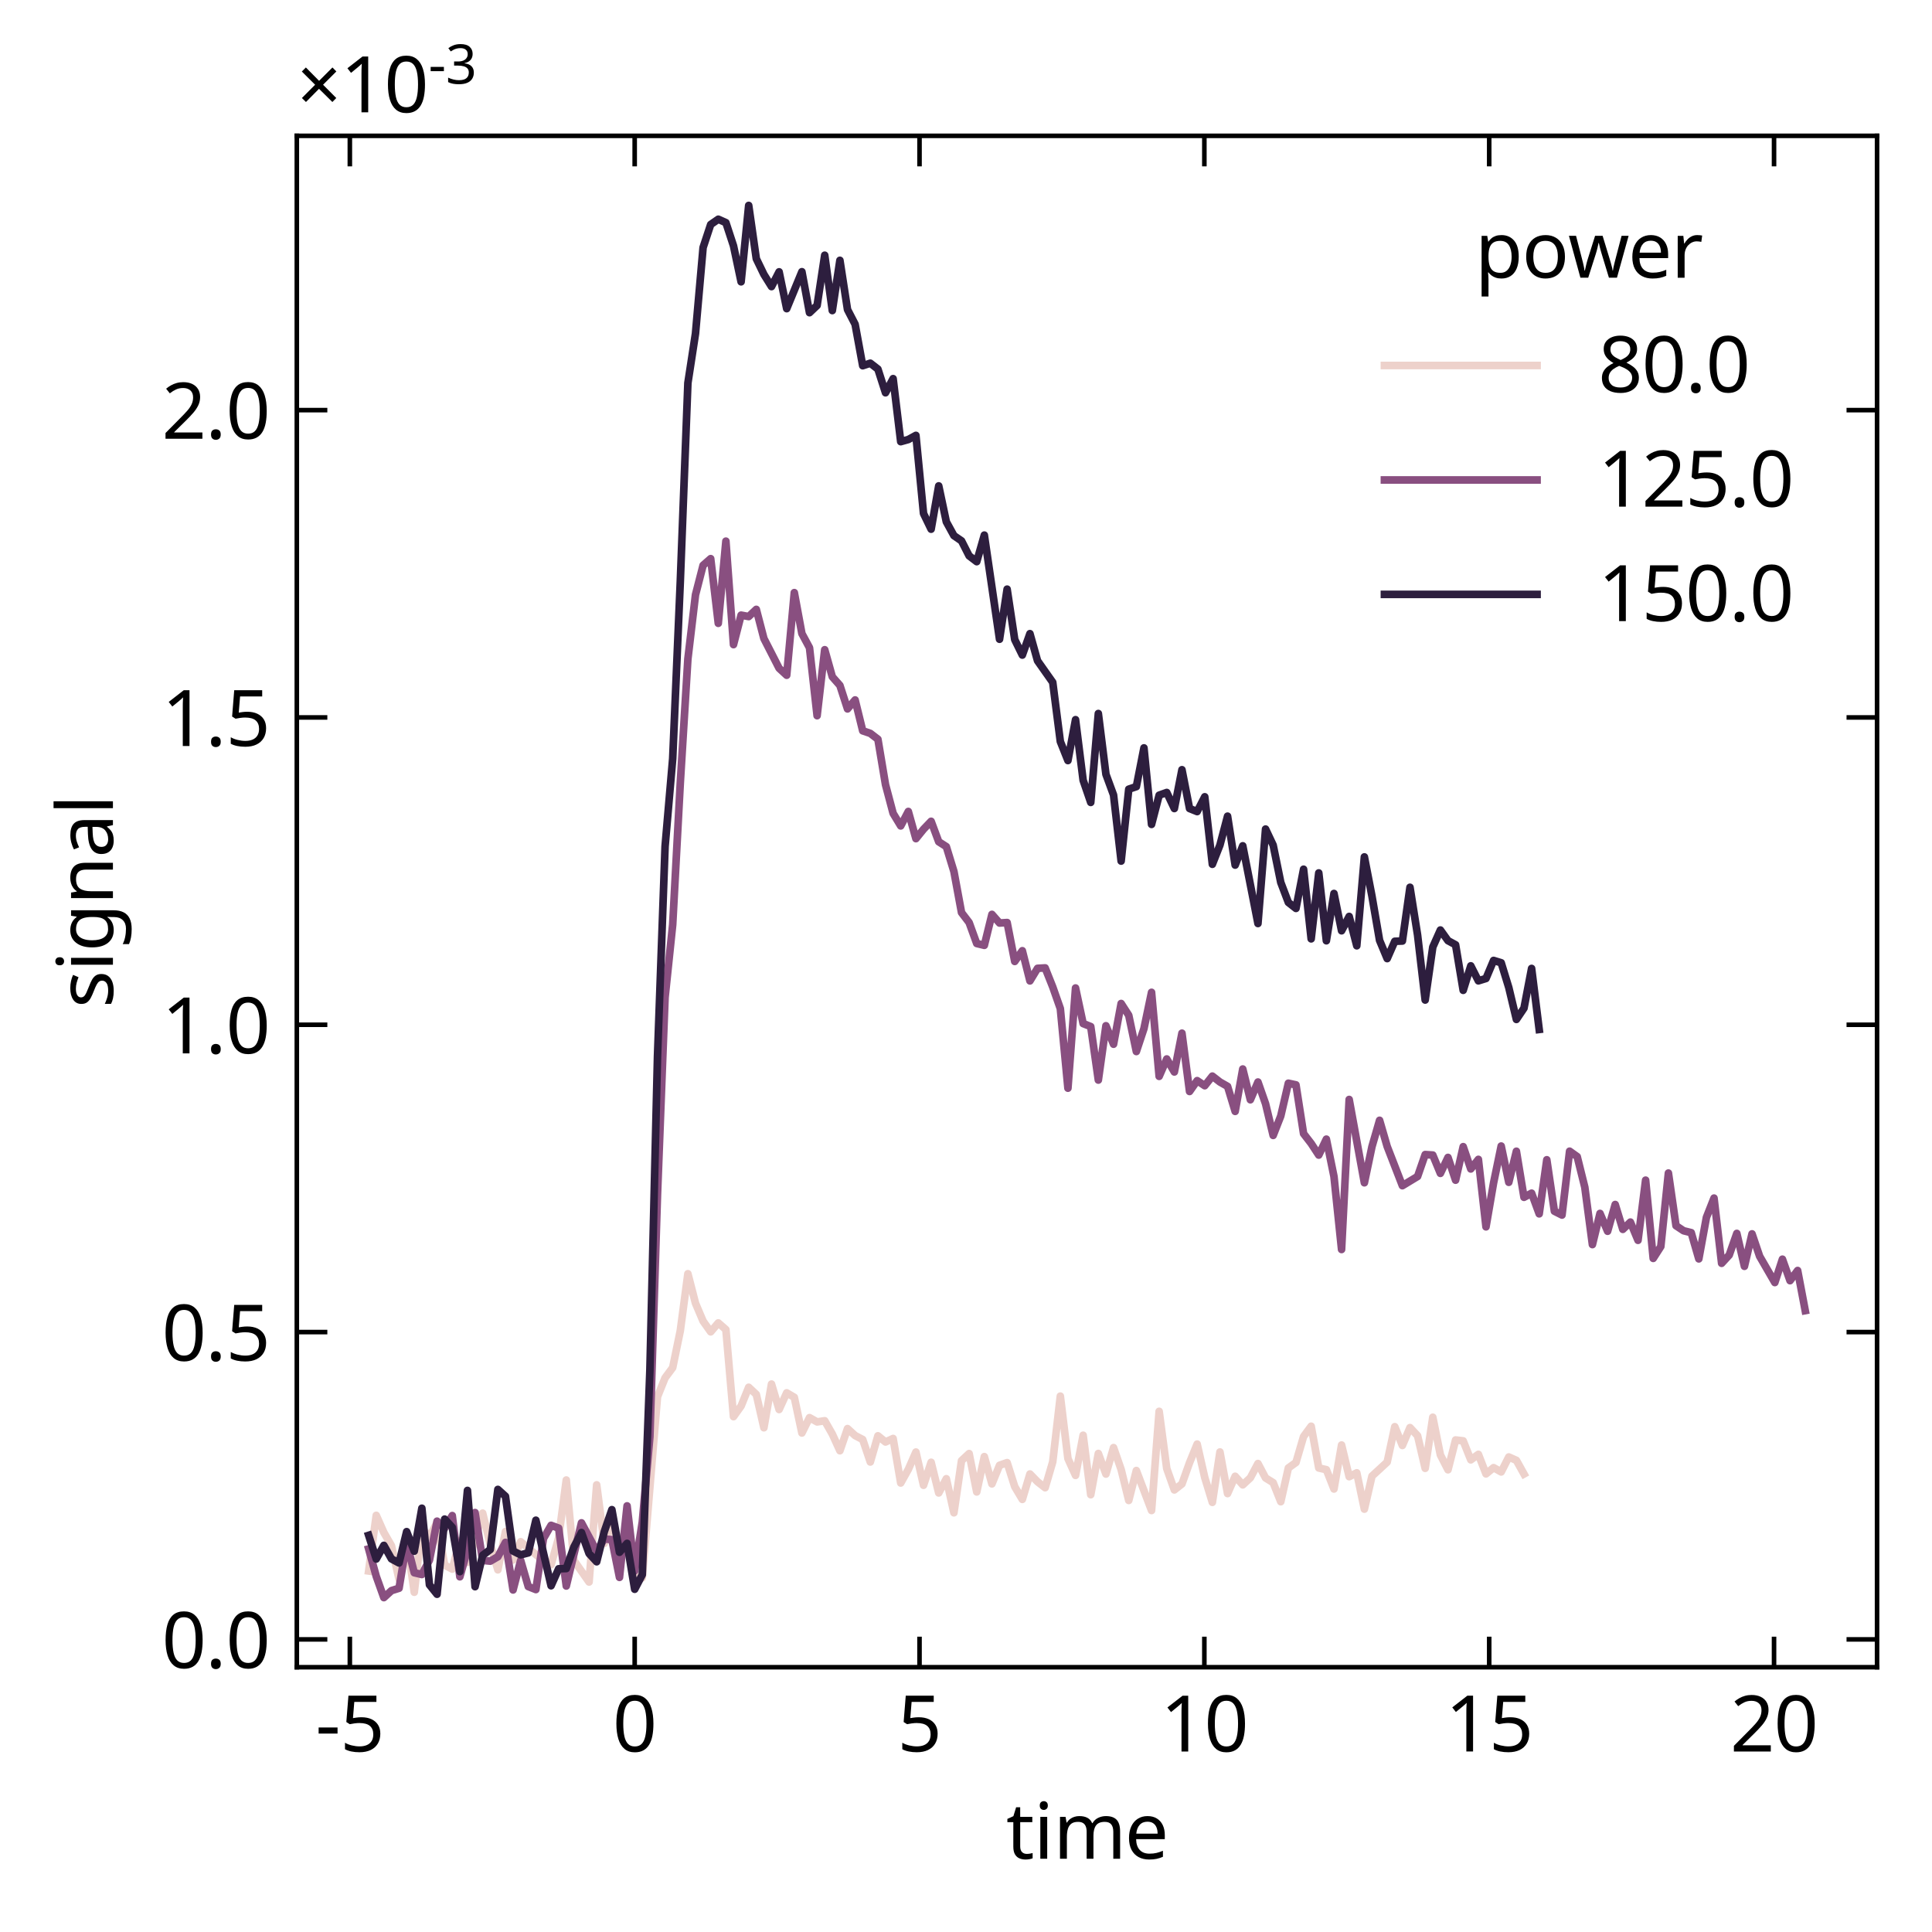 <?xml version="1.0" encoding="utf-8" standalone="no"?>
<!DOCTYPE svg PUBLIC "-//W3C//DTD SVG 1.1//EN"
  "http://www.w3.org/Graphics/SVG/1.1/DTD/svg11.dtd">
<svg xmlns:xlink="http://www.w3.org/1999/xlink" width="253.2pt" height="253.2pt" viewBox="0 0 253.2 253.2" xmlns="http://www.w3.org/2000/svg" version="1.1">
 <defs>
  <style type="text/css">*{stroke-linejoin: round; stroke-linecap: butt}</style>
 </defs>
 <g id="figure_1">
  <g id="patch_1">
   <path d="M 0 253.2 
L 253.2 253.2 
L 253.2 0 
L 0 0 
z
" style="fill: #ffffff"/>
  </g>
  <g id="axes_1">
   <g id="patch_2">
    <path d="M 38.9 218.5 
L 246 218.5 
L 246 17.8 
L 38.9 17.8 
z
" style="fill: #ffffff"/>
   </g>
   <g id="PolyCollection_1"/>
   <g id="PolyCollection_2"/>
   <g id="PolyCollection_3"/>
   <g id="matplotlib.axis_1">
    <g id="xtick_1">
     <g id="line2d_1">
      <defs>
       <path id="m04c7561c4e" d="M 0 0 
L 0 -4 
" style="stroke: #000000; stroke-width: 0.6"/>
      </defs>
      <g>
       <use xlink:href="#m04c7561c4e" x="45.849" y="218.5" style="stroke: #000000; stroke-width: 0.6"/>
      </g>
     </g>
     <g id="line2d_2">
      <defs>
       <path id="m88ed0f3b5c" d="M 0 0 
L 0 4 
" style="stroke: #000000; stroke-width: 0.6"/>
      </defs>
      <g>
       <use xlink:href="#m88ed0f3b5c" x="45.849" y="17.8" style="stroke: #000000; stroke-width: 0.6"/>
      </g>
     </g>
     <g id="text_1">
      <!-- $\mathdefault{−5}$ -->
      <g transform="translate(41.349 229.6) scale(0.1 -0.1)">
       <defs>
        <path id="NotoSans-Regular-2212" d="M 256 1466 
L 256 1965 
L 1805 1965 
L 1805 1466 
L 256 1466 
z
" transform="scale(0.016)"/>
        <path id="NotoSans-Regular-35" d="M 1760 2803 
Q 2227 2803 2572 2643 
Q 2918 2483 3107 2185 
Q 3296 1888 3296 1459 
Q 3296 986 3091 643 
Q 2886 301 2505 118 
Q 2125 -64 1587 -64 
Q 1235 -64 924 0 
Q 614 64 403 186 
L 403 717 
Q 634 576 963 496 
Q 1293 416 1594 416 
Q 1933 416 2185 521 
Q 2438 627 2579 848 
Q 2720 1069 2720 1402 
Q 2720 1850 2445 2090 
Q 2170 2330 1574 2330 
Q 1395 2330 1164 2298 
Q 934 2266 794 2234 
L 512 2413 
L 685 4570 
L 2976 4570 
L 2976 4058 
L 1165 4058 
L 1056 2733 
Q 1165 2752 1350 2777 
Q 1536 2803 1760 2803 
z
" transform="scale(0.016)"/>
       </defs>
       <use xlink:href="#NotoSans-Regular-2212" transform="translate(0 0.594)"/>
       <use xlink:href="#NotoSans-Regular-35" transform="translate(32.2 0.594)"/>
      </g>
     </g>
    </g>
    <g id="xtick_2">
     <g id="line2d_3">
      <g>
       <use xlink:href="#m04c7561c4e" x="83.179" y="218.5" style="stroke: #000000; stroke-width: 0.6"/>
      </g>
     </g>
     <g id="line2d_4">
      <g>
       <use xlink:href="#m88ed0f3b5c" x="83.179" y="17.8" style="stroke: #000000; stroke-width: 0.6"/>
      </g>
     </g>
     <g id="text_2">
      <!-- $\mathdefault{0}$ -->
      <g transform="translate(80.279 229.6) scale(0.1 -0.1)">
       <defs>
        <path id="NotoSans-Regular-30" d="M 3347 2291 
Q 3347 1734 3264 1299 
Q 3181 864 2998 560 
Q 2816 256 2525 96 
Q 2234 -64 1824 -64 
Q 1312 -64 976 217 
Q 640 499 477 1027 
Q 314 1555 314 2291 
Q 314 3034 464 3558 
Q 614 4083 947 4361 
Q 1280 4640 1824 4640 
Q 2336 4640 2675 4361 
Q 3014 4083 3180 3558 
Q 3347 3034 3347 2291 
z
M 877 2291 
Q 877 1664 969 1248 
Q 1062 832 1270 624 
Q 1478 416 1824 416 
Q 2170 416 2378 621 
Q 2586 826 2682 1245 
Q 2778 1664 2778 2291 
Q 2778 2918 2682 3331 
Q 2586 3744 2378 3952 
Q 2170 4160 1824 4160 
Q 1478 4160 1270 3952 
Q 1062 3744 969 3331 
Q 877 2918 877 2291 
z
" transform="scale(0.016)"/>
       </defs>
       <use xlink:href="#NotoSans-Regular-30" transform="translate(0 0.5)"/>
      </g>
     </g>
    </g>
    <g id="xtick_3">
     <g id="line2d_5">
      <g>
       <use xlink:href="#m04c7561c4e" x="120.509" y="218.5" style="stroke: #000000; stroke-width: 0.6"/>
      </g>
     </g>
     <g id="line2d_6">
      <g>
       <use xlink:href="#m88ed0f3b5c" x="120.509" y="17.8" style="stroke: #000000; stroke-width: 0.6"/>
      </g>
     </g>
     <g id="text_3">
      <!-- $\mathdefault{5}$ -->
      <g transform="translate(117.609 229.6) scale(0.1 -0.1)">
       <use xlink:href="#NotoSans-Regular-35" transform="translate(0 0.594)"/>
      </g>
     </g>
    </g>
    <g id="xtick_4">
     <g id="line2d_7">
      <g>
       <use xlink:href="#m04c7561c4e" x="157.838" y="218.5" style="stroke: #000000; stroke-width: 0.6"/>
      </g>
     </g>
     <g id="line2d_8">
      <g>
       <use xlink:href="#m88ed0f3b5c" x="157.838" y="17.8" style="stroke: #000000; stroke-width: 0.6"/>
      </g>
     </g>
     <g id="text_4">
      <!-- $\mathdefault{10}$ -->
      <g transform="translate(152.088 229.6) scale(0.1 -0.1)">
       <defs>
        <path id="NotoSans-Regular-31" d="M 2272 0 
L 1722 0 
L 1722 3194 
Q 1722 3379 1725 3507 
Q 1728 3635 1734 3747 
Q 1741 3859 1747 3981 
Q 1645 3878 1561 3808 
Q 1478 3738 1350 3629 
L 864 3232 
L 570 3610 
L 1805 4570 
L 2272 4570 
L 2272 0 
z
" transform="scale(0.016)"/>
       </defs>
       <use xlink:href="#NotoSans-Regular-31" transform="translate(0 0.5)"/>
       <use xlink:href="#NotoSans-Regular-30" transform="translate(57.2 0.5)"/>
      </g>
     </g>
    </g>
    <g id="xtick_5">
     <g id="line2d_9">
      <g>
       <use xlink:href="#m04c7561c4e" x="195.168" y="218.5" style="stroke: #000000; stroke-width: 0.6"/>
      </g>
     </g>
     <g id="line2d_10">
      <g>
       <use xlink:href="#m88ed0f3b5c" x="195.168" y="17.8" style="stroke: #000000; stroke-width: 0.6"/>
      </g>
     </g>
     <g id="text_5">
      <!-- $\mathdefault{15}$ -->
      <g transform="translate(189.418 229.6) scale(0.1 -0.1)">
       <use xlink:href="#NotoSans-Regular-31" transform="translate(0 0.594)"/>
       <use xlink:href="#NotoSans-Regular-35" transform="translate(57.2 0.594)"/>
      </g>
     </g>
    </g>
    <g id="xtick_6">
     <g id="line2d_11">
      <g>
       <use xlink:href="#m04c7561c4e" x="232.498" y="218.5" style="stroke: #000000; stroke-width: 0.6"/>
      </g>
     </g>
     <g id="line2d_12">
      <g>
       <use xlink:href="#m88ed0f3b5c" x="232.498" y="17.8" style="stroke: #000000; stroke-width: 0.6"/>
      </g>
     </g>
     <g id="text_6">
      <!-- $\mathdefault{20}$ -->
      <g transform="translate(226.748 229.6) scale(0.1 -0.1)">
       <defs>
        <path id="NotoSans-Regular-32" d="M 3328 0 
L 307 0 
L 307 467 
L 1504 1677 
Q 1850 2022 2086 2291 
Q 2323 2560 2444 2819 
Q 2566 3078 2566 3386 
Q 2566 3763 2342 3958 
Q 2118 4154 1760 4154 
Q 1427 4154 1174 4038 
Q 922 3923 659 3718 
L 358 4096 
Q 538 4250 752 4371 
Q 966 4493 1219 4563 
Q 1472 4634 1760 4634 
Q 2189 4634 2496 4486 
Q 2803 4339 2972 4067 
Q 3142 3795 3142 3418 
Q 3142 3059 2995 2745 
Q 2848 2432 2585 2128 
Q 2323 1824 1971 1478 
L 1018 538 
L 1018 512 
L 3328 512 
L 3328 0 
z
" transform="scale(0.016)"/>
       </defs>
       <use xlink:href="#NotoSans-Regular-32" transform="translate(0 0.5)"/>
       <use xlink:href="#NotoSans-Regular-30" transform="translate(57.2 0.5)"/>
      </g>
     </g>
    </g>
    <g id="text_7">
     <!-- time -->
     <g transform="translate(131.86 243.6) scale(0.1 -0.1)">
      <defs>
       <path id="NotoSans-Regular-74" d="M 1690 397 
Q 1818 397 1952 419 
Q 2086 442 2170 467 
L 2170 38 
Q 2080 -6 1913 -35 
Q 1747 -64 1594 -64 
Q 1325 -64 1097 29 
Q 870 122 729 352 
Q 589 582 589 998 
L 589 2995 
L 102 2995 
L 102 3264 
L 595 3488 
L 819 4218 
L 1152 4218 
L 1152 3430 
L 2144 3430 
L 2144 2995 
L 1152 2995 
L 1152 1011 
Q 1152 698 1302 547 
Q 1453 397 1690 397 
z
" transform="scale(0.016)"/>
       <path id="NotoSans-Regular-69" d="M 1107 3430 
L 1107 0 
L 544 0 
L 544 3430 
L 1107 3430 
z
M 832 4717 
Q 960 4717 1059 4630 
Q 1158 4544 1158 4358 
Q 1158 4179 1059 4089 
Q 960 4000 832 4000 
Q 691 4000 595 4089 
Q 499 4179 499 4358 
Q 499 4544 595 4630 
Q 691 4717 832 4717 
z
" transform="scale(0.016)"/>
       <path id="NotoSans-Regular-6d" d="M 4307 3494 
Q 4890 3494 5178 3196 
Q 5466 2899 5466 2234 
L 5466 0 
L 4909 0 
L 4909 2208 
Q 4909 2611 4739 2816 
Q 4570 3021 4211 3021 
Q 3712 3021 3497 2733 
Q 3283 2445 3283 1894 
L 3283 0 
L 2726 0 
L 2726 2208 
Q 2726 2477 2649 2659 
Q 2573 2842 2419 2931 
Q 2266 3021 2022 3021 
Q 1677 3021 1478 2877 
Q 1280 2733 1193 2457 
Q 1107 2182 1107 1779 
L 1107 0 
L 544 0 
L 544 3430 
L 998 3430 
L 1082 2963 
L 1114 2963 
Q 1222 3142 1379 3260 
Q 1536 3379 1728 3436 
Q 1920 3494 2125 3494 
Q 2522 3494 2787 3353 
Q 3053 3213 3174 2918 
L 3206 2918 
Q 3379 3213 3676 3353 
Q 3974 3494 4307 3494 
z
" transform="scale(0.016)"/>
       <path id="NotoSans-Regular-65" d="M 1869 3494 
Q 2310 3494 2627 3302 
Q 2944 3110 3113 2761 
Q 3283 2413 3283 1946 
L 3283 1606 
L 934 1606 
Q 947 1024 1232 720 
Q 1517 416 2029 416 
Q 2355 416 2608 477 
Q 2861 538 3130 653 
L 3130 160 
Q 2867 45 2611 -9 
Q 2355 -64 2003 -64 
Q 1517 -64 1142 134 
Q 768 333 560 726 
Q 352 1120 352 1690 
Q 352 2253 541 2656 
Q 730 3059 1072 3276 
Q 1414 3494 1869 3494 
z
M 1862 3034 
Q 1459 3034 1225 2774 
Q 992 2515 947 2054 
L 2694 2054 
Q 2694 2349 2604 2566 
Q 2515 2784 2332 2909 
Q 2150 3034 1862 3034 
z
" transform="scale(0.016)"/>
      </defs>
      <use xlink:href="#NotoSans-Regular-74"/>
      <use xlink:href="#NotoSans-Regular-69" x="36.1"/>
      <use xlink:href="#NotoSans-Regular-6d" x="61.9"/>
      <use xlink:href="#NotoSans-Regular-65" x="155.4"/>
     </g>
    </g>
   </g>
   <g id="matplotlib.axis_2">
    <g id="ytick_1">
     <g id="line2d_13">
      <defs>
       <path id="m3b880a33ce" d="M 0 0 
L 4 0 
" style="stroke: #000000; stroke-width: 0.6"/>
      </defs>
      <g>
       <use xlink:href="#m3b880a33ce" x="38.9" y="214.854" style="stroke: #000000; stroke-width: 0.6"/>
      </g>
     </g>
     <g id="line2d_14">
      <defs>
       <path id="m3973956b51" d="M 0 0 
L -4 0 
" style="stroke: #000000; stroke-width: 0.6"/>
      </defs>
      <g>
       <use xlink:href="#m3973956b51" x="246" y="214.854" style="stroke: #000000; stroke-width: 0.6"/>
      </g>
     </g>
     <g id="text_8">
      <!-- $\mathdefault{0.0}$ -->
      <g transform="translate(21.2 218.654) scale(0.1 -0.1)">
       <defs>
        <path id="NotoSans-Regular-2e" d="M 461 346 
Q 461 582 576 678 
Q 691 774 851 774 
Q 1018 774 1136 678 
Q 1254 582 1254 346 
Q 1254 115 1136 12 
Q 1018 -90 851 -90 
Q 691 -90 576 12 
Q 461 115 461 346 
z
" transform="scale(0.016)"/>
       </defs>
       <use xlink:href="#NotoSans-Regular-30" transform="translate(0 0.5)"/>
       <use xlink:href="#NotoSans-Regular-2e" transform="translate(57.2 0.5)"/>
       <use xlink:href="#NotoSans-Regular-30" transform="translate(84 0.5)"/>
      </g>
     </g>
    </g>
    <g id="ytick_2">
     <g id="line2d_15">
      <g>
       <use xlink:href="#m3b880a33ce" x="38.9" y="174.577" style="stroke: #000000; stroke-width: 0.6"/>
      </g>
     </g>
     <g id="line2d_16">
      <g>
       <use xlink:href="#m3973956b51" x="246" y="174.577" style="stroke: #000000; stroke-width: 0.6"/>
      </g>
     </g>
     <g id="text_9">
      <!-- $\mathdefault{0.5}$ -->
      <g transform="translate(21.2 178.377) scale(0.1 -0.1)">
       <use xlink:href="#NotoSans-Regular-30" transform="translate(0 0.5)"/>
       <use xlink:href="#NotoSans-Regular-2e" transform="translate(57.2 0.5)"/>
       <use xlink:href="#NotoSans-Regular-35" transform="translate(84 0.5)"/>
      </g>
     </g>
    </g>
    <g id="ytick_3">
     <g id="line2d_17">
      <g>
       <use xlink:href="#m3b880a33ce" x="38.9" y="134.301" style="stroke: #000000; stroke-width: 0.6"/>
      </g>
     </g>
     <g id="line2d_18">
      <g>
       <use xlink:href="#m3973956b51" x="246" y="134.301" style="stroke: #000000; stroke-width: 0.6"/>
      </g>
     </g>
     <g id="text_10">
      <!-- $\mathdefault{1.0}$ -->
      <g transform="translate(21.2 138.101) scale(0.1 -0.1)">
       <use xlink:href="#NotoSans-Regular-31" transform="translate(0 0.5)"/>
       <use xlink:href="#NotoSans-Regular-2e" transform="translate(57.2 0.5)"/>
       <use xlink:href="#NotoSans-Regular-30" transform="translate(84 0.5)"/>
      </g>
     </g>
    </g>
    <g id="ytick_4">
     <g id="line2d_19">
      <g>
       <use xlink:href="#m3b880a33ce" x="38.9" y="94.025" style="stroke: #000000; stroke-width: 0.6"/>
      </g>
     </g>
     <g id="line2d_20">
      <g>
       <use xlink:href="#m3973956b51" x="246" y="94.025" style="stroke: #000000; stroke-width: 0.6"/>
      </g>
     </g>
     <g id="text_11">
      <!-- $\mathdefault{1.5}$ -->
      <g transform="translate(21.2 97.825) scale(0.1 -0.1)">
       <use xlink:href="#NotoSans-Regular-31" transform="translate(0 0.594)"/>
       <use xlink:href="#NotoSans-Regular-2e" transform="translate(57.2 0.594)"/>
       <use xlink:href="#NotoSans-Regular-35" transform="translate(84 0.594)"/>
      </g>
     </g>
    </g>
    <g id="ytick_5">
     <g id="line2d_21">
      <g>
       <use xlink:href="#m3b880a33ce" x="38.9" y="53.748" style="stroke: #000000; stroke-width: 0.6"/>
      </g>
     </g>
     <g id="line2d_22">
      <g>
       <use xlink:href="#m3973956b51" x="246" y="53.748" style="stroke: #000000; stroke-width: 0.6"/>
      </g>
     </g>
     <g id="text_12">
      <!-- $\mathdefault{2.0}$ -->
      <g transform="translate(21.2 57.548) scale(0.1 -0.1)">
       <use xlink:href="#NotoSans-Regular-32" transform="translate(0 0.5)"/>
       <use xlink:href="#NotoSans-Regular-2e" transform="translate(57.2 0.5)"/>
       <use xlink:href="#NotoSans-Regular-30" transform="translate(84 0.5)"/>
      </g>
     </g>
    </g>
    <g id="text_13">
     <!-- signal -->
     <g transform="translate(14.8 132.094) rotate(-90) scale(0.1 -0.1)">
      <defs>
       <path id="NotoSans-Regular-73" d="M 2778 947 
Q 2778 614 2611 390 
Q 2445 166 2137 51 
Q 1830 -64 1408 -64 
Q 1050 -64 790 -6 
Q 531 51 333 154 
L 333 666 
Q 538 563 829 476 
Q 1120 390 1421 390 
Q 1850 390 2042 528 
Q 2234 666 2234 896 
Q 2234 1024 2163 1126 
Q 2093 1229 1910 1331 
Q 1728 1434 1389 1562 
Q 1056 1690 819 1818 
Q 582 1946 454 2125 
Q 326 2304 326 2586 
Q 326 3021 681 3257 
Q 1037 3494 1613 3494 
Q 1926 3494 2198 3433 
Q 2470 3373 2707 3264 
L 2515 2816 
Q 2298 2906 2061 2970 
Q 1824 3034 1574 3034 
Q 1229 3034 1046 2922 
Q 864 2810 864 2618 
Q 864 2477 947 2377 
Q 1030 2278 1225 2185 
Q 1421 2093 1747 1965 
Q 2074 1843 2304 1715 
Q 2534 1587 2656 1404 
Q 2778 1222 2778 947 
z
" transform="scale(0.016)"/>
       <path id="NotoSans-Regular-67" d="M 1760 3494 
Q 2099 3494 2371 3366 
Q 2643 3238 2835 2976 
L 2867 2976 
L 2944 3430 
L 3392 3430 
L 3392 -58 
Q 3392 -544 3225 -873 
Q 3059 -1203 2720 -1369 
Q 2381 -1536 1856 -1536 
Q 1485 -1536 1174 -1481 
Q 864 -1427 621 -1318 
L 621 -800 
Q 864 -928 1190 -998 
Q 1517 -1069 1888 -1069 
Q 2330 -1069 2582 -809 
Q 2835 -550 2835 -102 
L 2835 32 
Q 2835 109 2841 253 
Q 2848 397 2854 454 
L 2829 454 
Q 2650 192 2384 64 
Q 2118 -64 1766 -64 
Q 1101 -64 726 403 
Q 352 870 352 1709 
Q 352 2528 726 3011 
Q 1101 3494 1760 3494 
z
M 1837 3021 
Q 1549 3021 1347 2867 
Q 1146 2714 1040 2419 
Q 934 2125 934 1702 
Q 934 1069 1168 733 
Q 1402 397 1850 397 
Q 2112 397 2297 464 
Q 2483 531 2604 675 
Q 2726 819 2784 1043 
Q 2842 1267 2842 1574 
L 2842 1709 
Q 2842 2176 2736 2464 
Q 2630 2752 2406 2886 
Q 2182 3021 1837 3021 
z
" transform="scale(0.016)"/>
       <path id="NotoSans-Regular-6e" d="M 2195 3494 
Q 2810 3494 3123 3196 
Q 3437 2899 3437 2234 
L 3437 0 
L 2880 0 
L 2880 2195 
Q 2880 2611 2694 2816 
Q 2509 3021 2112 3021 
Q 1542 3021 1324 2701 
Q 1107 2381 1107 1779 
L 1107 0 
L 544 0 
L 544 3430 
L 998 3430 
L 1082 2963 
L 1114 2963 
Q 1229 3142 1398 3260 
Q 1568 3379 1773 3436 
Q 1978 3494 2195 3494 
z
" transform="scale(0.016)"/>
       <path id="NotoSans-Regular-61" d="M 1843 3488 
Q 2470 3488 2771 3213 
Q 3072 2938 3072 2336 
L 3072 0 
L 2662 0 
L 2554 486 
L 2528 486 
Q 2381 301 2224 176 
Q 2067 51 1865 -6 
Q 1664 -64 1376 -64 
Q 1069 -64 822 45 
Q 576 154 435 381 
Q 294 608 294 954 
Q 294 1466 697 1744 
Q 1101 2022 1939 2048 
L 2522 2067 
L 2522 2272 
Q 2522 2701 2336 2867 
Q 2150 3034 1811 3034 
Q 1542 3034 1299 2954 
Q 1056 2874 845 2771 
L 672 3194 
Q 896 3315 1203 3401 
Q 1510 3488 1843 3488 
z
M 2010 1658 
Q 1370 1632 1123 1453 
Q 877 1274 877 947 
Q 877 659 1053 524 
Q 1229 390 1504 390 
Q 1939 390 2227 630 
Q 2515 870 2515 1370 
L 2515 1677 
L 2010 1658 
z
" transform="scale(0.016)"/>
       <path id="NotoSans-Regular-6c" d="M 1107 0 
L 544 0 
L 544 4864 
L 1107 4864 
L 1107 0 
z
" transform="scale(0.016)"/>
      </defs>
      <use xlink:href="#NotoSans-Regular-73"/>
      <use xlink:href="#NotoSans-Regular-69" x="47.9"/>
      <use xlink:href="#NotoSans-Regular-67" x="73.7"/>
      <use xlink:href="#NotoSans-Regular-6e" x="135.2"/>
      <use xlink:href="#NotoSans-Regular-61" x="197"/>
      <use xlink:href="#NotoSans-Regular-6c" x="253.1"/>
     </g>
    </g>
    <g id="text_14">
     <!-- $\times\mathdefault{10^{−3}}\mathdefault{}$ -->
     <g transform="translate(38.9 14.8) scale(0.1 -0.1)">
      <defs>
       <path id="NotoSans-Regular-d7" d="M 2918 3674 
L 3238 3347 
L 2150 2259 
L 3232 1171 
L 2912 845 
L 1818 1926 
L 749 845 
L 416 1171 
L 1498 2259 
L 410 3341 
L 742 3674 
L 1824 2579 
L 2918 3674 
z
" transform="scale(0.016)"/>
       <path id="NotoSans-Regular-33" d="M 3155 3501 
Q 3155 3194 3040 2970 
Q 2925 2746 2710 2605 
Q 2496 2464 2208 2406 
L 2208 2381 
Q 2758 2317 3027 2035 
Q 3296 1754 3296 1299 
Q 3296 902 3110 592 
Q 2925 282 2537 109 
Q 2150 -64 1542 -64 
Q 1184 -64 877 -9 
Q 570 45 288 186 
L 288 710 
Q 576 570 909 490 
Q 1242 410 1549 410 
Q 2163 410 2435 650 
Q 2707 890 2707 1312 
Q 2707 1600 2556 1776 
Q 2406 1952 2118 2035 
Q 1830 2118 1427 2118 
L 986 2118 
L 986 2598 
L 1434 2598 
Q 1811 2598 2064 2707 
Q 2317 2816 2448 3011 
Q 2579 3206 2579 3462 
Q 2579 3795 2355 3977 
Q 2131 4160 1747 4160 
Q 1504 4160 1305 4112 
Q 1107 4064 937 3977 
Q 768 3891 595 3776 
L 314 4160 
Q 557 4352 918 4493 
Q 1280 4634 1741 4634 
Q 2458 4634 2806 4314 
Q 3155 3994 3155 3501 
z
" transform="scale(0.016)"/>
      </defs>
      <use xlink:href="#NotoSans-Regular-d7" transform="translate(0 0.8)"/>
      <use xlink:href="#NotoSans-Regular-31" transform="translate(57.2 0.8)"/>
      <use xlink:href="#NotoSans-Regular-30" transform="translate(114.4 0.8)"/>
      <use xlink:href="#NotoSans-Regular-2212" transform="translate(172.538 38.316) scale(0.7)"/>
      <use xlink:href="#NotoSans-Regular-33" transform="translate(195.078 38.316) scale(0.7)"/>
     </g>
    </g>
   </g>
   <g id="line2d_23">
    <path d="M 48.314 205.888 
L 49.31 198.596 
L 50.306 200.843 
L 51.302 202.575 
L 52.298 206.986 
L 53.294 201.65 
L 54.291 208.673 
L 55.287 200.245 
L 56.283 201.445 
L 57.279 199.531 
L 58.275 205.12 
L 59.271 205.641 
L 60.267 201.906 
L 61.264 204.764 
L 62.26 201.794 
L 63.256 198.311 
L 64.252 202.38 
L 65.248 205.737 
L 66.244 200.718 
L 67.24 204.447 
L 68.237 202.05 
L 71.225 204.572 
L 72.221 205.059 
L 73.217 201.519 
L 74.214 193.965 
L 75.21 204.502 
L 77.202 207.331 
L 78.198 194.598 
L 79.194 202.277 
L 80.19 199.358 
L 81.187 203.061 
L 82.183 202.2 
L 83.179 206.544 
L 84.175 206.79 
L 86.167 183.056 
L 87.163 180.578 
L 88.16 179.237 
L 89.156 174.404 
L 90.152 166.93 
L 91.148 170.8 
L 92.144 173.143 
L 93.14 174.545 
L 94.136 173.376 
L 95.133 174.25 
L 96.129 185.661 
L 97.125 184.269 
L 98.121 181.811 
L 99.117 182.749 
L 100.113 187.115 
L 101.11 181.391 
L 102.106 184.724 
L 103.102 182.541 
L 104.098 183.126 
L 105.094 187.803 
L 106.09 185.789 
L 107.086 186.35 
L 108.083 186.199 
L 109.079 187.944 
L 110.075 190.127 
L 111.071 187.227 
L 112.067 188.139 
L 113.063 188.657 
L 114.059 191.602 
L 115.056 188.171 
L 116.052 188.981 
L 117.048 188.523 
L 118.044 194.355 
L 119.04 192.575 
L 120.036 190.3 
L 121.033 194.653 
L 122.029 191.641 
L 123.025 195.658 
L 124.021 193.798 
L 125.017 198.26 
L 126.013 191.429 
L 127.009 190.501 
L 128.006 195.527 
L 129.002 190.898 
L 129.998 194.473 
L 130.994 192.038 
L 131.99 191.685 
L 132.986 194.835 
L 133.982 196.503 
L 134.979 193.174 
L 135.975 194.195 
L 136.971 194.973 
L 137.967 191.58 
L 138.963 182.97 
L 139.959 191.157 
L 140.956 193.36 
L 141.952 188.097 
L 142.948 195.891 
L 143.944 190.488 
L 144.94 193.184 
L 145.936 189.717 
L 146.932 192.591 
L 147.929 196.644 
L 148.925 192.723 
L 150.917 197.962 
L 151.913 184.964 
L 152.909 192.463 
L 153.905 195.261 
L 154.902 194.477 
L 155.898 191.692 
L 156.894 189.256 
L 157.89 193.644 
L 158.886 196.893 
L 159.882 190.29 
L 160.879 195.741 
L 161.875 193.475 
L 162.871 194.601 
L 163.867 193.676 
L 164.863 191.804 
L 165.859 193.692 
L 166.855 194.31 
L 167.852 196.807 
L 168.848 192.386 
L 169.844 191.666 
L 170.84 188.264 
L 171.836 186.916 
L 172.832 192.386 
L 173.828 192.611 
L 174.825 195.142 
L 175.821 189.378 
L 176.817 193.526 
L 177.813 193.023 
L 178.809 197.78 
L 179.805 193.456 
L 181.798 191.618 
L 182.794 186.977 
L 183.79 189.435 
L 184.786 187.095 
L 185.782 188.161 
L 186.778 192.431 
L 187.775 185.738 
L 188.771 190.677 
L 189.767 192.623 
L 190.763 188.718 
L 191.759 188.833 
L 192.755 191.321 
L 193.751 190.6 
L 194.748 193.161 
L 195.744 192.345 
L 196.74 192.905 
L 197.736 190.946 
L 198.732 191.388 
L 199.728 193.177 
L 199.728 193.177 
" clip-path="url(#pdc4237670c)" style="fill: none; stroke: #edd1cb; stroke-linecap: square"/>
   </g>
   <g id="line2d_24">
    <path d="M 48.314 202.994 
L 49.31 206.592 
L 50.306 209.377 
L 51.302 208.461 
L 52.298 208.148 
L 53.294 202.159 
L 54.291 206.115 
L 55.287 206.349 
L 56.283 204.463 
L 57.279 199.358 
L 58.275 200.293 
L 59.271 198.625 
L 60.267 206.646 
L 61.264 203.119 
L 62.26 198.231 
L 63.256 204.502 
L 64.252 204.598 
L 65.248 204.019 
L 66.244 202.143 
L 67.24 208.372 
L 68.237 204.505 
L 69.233 207.927 
L 70.229 208.321 
L 71.225 201.627 
L 72.221 199.905 
L 73.217 200.27 
L 74.214 207.856 
L 76.206 199.579 
L 78.198 203.305 
L 79.194 201.688 
L 80.19 201.778 
L 81.187 206.726 
L 82.183 197.354 
L 83.179 205.891 
L 84.175 199.476 
L 85.171 188.305 
L 86.167 156.556 
L 87.163 130.708 
L 88.16 121.183 
L 89.156 102.618 
L 90.152 86.354 
L 91.148 77.955 
L 92.144 74.088 
L 93.14 73.214 
L 94.136 81.69 
L 95.133 70.922 
L 96.129 84.481 
L 97.125 80.618 
L 98.121 80.804 
L 99.117 79.863 
L 100.113 83.681 
L 102.106 87.577 
L 103.102 88.495 
L 104.098 77.667 
L 105.094 83.038 
L 106.09 84.888 
L 107.086 93.796 
L 108.083 85.15 
L 109.079 88.697 
L 110.075 89.827 
L 111.071 92.906 
L 112.067 91.731 
L 113.063 95.777 
L 114.059 96.113 
L 115.056 96.882 
L 116.052 102.838 
L 117.048 106.593 
L 118.044 108.241 
L 119.04 106.346 
L 120.036 109.909 
L 121.033 108.677 
L 122.029 107.637 
L 123.025 110.316 
L 124.021 110.956 
L 125.017 114.214 
L 126.013 119.598 
L 127.009 120.904 
L 128.006 123.651 
L 129.002 123.891 
L 129.998 119.835 
L 130.994 120.968 
L 131.99 120.904 
L 132.986 126.003 
L 133.982 124.598 
L 134.979 128.554 
L 135.975 126.906 
L 136.971 126.848 
L 137.967 129.348 
L 138.963 132.184 
L 139.959 142.613 
L 140.956 129.482 
L 141.952 134.146 
L 142.948 134.537 
L 143.944 141.55 
L 144.94 134.431 
L 145.936 136.851 
L 146.932 131.515 
L 147.929 133.064 
L 148.925 137.808 
L 149.921 134.806 
L 150.917 130.049 
L 151.913 141.063 
L 152.909 138.784 
L 153.905 140.487 
L 154.902 135.404 
L 155.898 143.045 
L 156.894 141.624 
L 157.89 142.289 
L 158.886 141.031 
L 159.882 141.806 
L 160.879 142.373 
L 161.875 145.654 
L 162.871 140.1 
L 163.867 144.13 
L 164.863 141.806 
L 165.859 144.652 
L 166.855 148.803 
L 167.852 146.259 
L 168.848 141.963 
L 169.844 142.177 
L 170.84 148.57 
L 171.836 149.86 
L 172.832 151.38 
L 173.828 149.293 
L 174.825 154.19 
L 175.821 163.754 
L 176.817 144.092 
L 178.809 155.01 
L 179.805 150.269 
L 180.802 146.822 
L 181.798 150.253 
L 183.79 155.391 
L 185.782 154.184 
L 186.778 151.313 
L 187.775 151.377 
L 188.771 153.777 
L 189.767 151.687 
L 190.763 154.67 
L 191.759 150.276 
L 192.755 153.198 
L 193.751 151.943 
L 194.748 160.784 
L 195.744 155.007 
L 196.74 150.196 
L 197.736 154.949 
L 198.732 150.877 
L 199.728 156.914 
L 200.725 156.373 
L 201.721 159.081 
L 202.717 151.994 
L 203.713 158.736 
L 204.709 159.241 
L 205.705 150.871 
L 206.701 151.582 
L 207.698 155.592 
L 208.694 163.111 
L 209.69 159.027 
L 210.686 161.363 
L 211.682 157.858 
L 212.678 161.114 
L 213.674 160.163 
L 214.671 162.551 
L 215.667 154.667 
L 216.663 164.92 
L 217.659 163.364 
L 218.655 153.736 
L 219.651 160.637 
L 220.648 161.299 
L 221.644 161.546 
L 222.64 164.984 
L 223.636 159.545 
L 224.632 157.017 
L 225.628 165.563 
L 226.624 164.484 
L 227.621 161.645 
L 228.617 165.957 
L 229.613 161.706 
L 230.609 164.641 
L 232.601 168.085 
L 233.597 165.025 
L 234.594 167.839 
L 235.59 166.507 
L 236.586 171.763 
L 236.586 171.763 
" clip-path="url(#pdc4237670c)" style="fill: none; stroke: #894f80; stroke-linecap: square"/>
   </g>
   <g id="line2d_25">
    <path d="M 48.314 201.215 
L 49.31 204.316 
L 50.306 202.53 
L 51.302 204.3 
L 52.298 204.835 
L 53.294 200.731 
L 54.291 203.289 
L 55.287 197.662 
L 56.283 207.696 
L 57.279 208.935 
L 58.275 199.086 
L 59.271 200.168 
L 60.267 205.971 
L 61.264 195.328 
L 62.26 207.943 
L 63.256 203.83 
L 64.252 203.077 
L 65.248 195.197 
L 66.244 196.096 
L 67.24 203.266 
L 68.237 203.769 
L 69.233 203.513 
L 70.229 199.233 
L 72.221 207.824 
L 73.217 205.597 
L 74.214 205.568 
L 75.21 202.748 
L 76.206 200.85 
L 77.202 203.602 
L 78.198 204.678 
L 79.194 200.728 
L 80.19 197.85 
L 81.187 203.433 
L 82.183 202.268 
L 83.179 208.282 
L 84.175 206.371 
L 85.171 179.593 
L 86.167 138.477 
L 87.163 110.924 
L 88.16 99.426 
L 89.156 76.239 
L 90.152 50.193 
L 91.148 43.711 
L 92.144 32.441 
L 93.14 29.423 
L 94.136 28.731 
L 95.133 29.179 
L 96.129 32.217 
L 97.125 36.932 
L 98.121 26.923 
L 99.117 33.904 
L 100.113 35.962 
L 101.11 37.559 
L 102.106 35.626 
L 103.102 40.45 
L 105.094 35.61 
L 106.09 40.978 
L 107.086 40.033 
L 108.083 33.449 
L 109.079 40.702 
L 110.075 34.118 
L 111.071 40.571 
L 112.067 42.498 
L 113.063 47.93 
L 114.059 47.6 
L 115.056 48.375 
L 116.052 51.474 
L 117.048 49.623 
L 118.044 57.882 
L 119.04 57.603 
L 120.036 57.059 
L 121.033 67.299 
L 122.029 69.354 
L 123.025 63.679 
L 124.021 68.384 
L 125.017 70.199 
L 126.013 70.884 
L 127.009 72.846 
L 128.006 73.608 
L 129.002 70.129 
L 130.994 83.777 
L 131.99 77.212 
L 132.986 83.825 
L 133.982 85.851 
L 134.979 83.044 
L 135.975 86.6 
L 137.967 89.424 
L 138.963 97.179 
L 139.959 99.676 
L 140.956 94.318 
L 141.952 102.262 
L 142.948 105.162 
L 143.944 93.511 
L 144.94 101.478 
L 145.936 104.189 
L 146.932 112.851 
L 147.929 103.427 
L 148.925 103.091 
L 149.921 98.015 
L 150.917 108.043 
L 151.913 104.215 
L 152.909 103.86 
L 153.905 105.963 
L 154.902 100.876 
L 155.898 105.962 
L 156.894 106.363 
L 157.89 104.423 
L 158.886 113.27 
L 159.882 110.748 
L 160.879 106.964 
L 161.875 113.376 
L 162.871 110.85 
L 164.863 121.032 
L 165.859 108.654 
L 166.855 110.761 
L 167.852 115.648 
L 168.848 118.27 
L 169.844 119.054 
L 170.84 113.917 
L 171.836 123.042 
L 172.832 114.403 
L 173.828 123.292 
L 174.825 117.095 
L 175.821 121.983 
L 176.817 120.104 
L 177.813 123.951 
L 178.809 112.303 
L 179.805 117.454 
L 180.802 123.244 
L 181.798 125.629 
L 182.794 123.362 
L 183.79 123.327 
L 184.786 116.285 
L 185.782 122.543 
L 186.778 131.061 
L 187.775 124.115 
L 188.771 121.884 
L 189.767 123.279 
L 190.763 123.82 
L 191.759 129.787 
L 192.755 126.579 
L 193.751 128.545 
L 194.748 128.237 
L 195.744 125.872 
L 196.74 126.176 
L 197.736 129.428 
L 198.732 133.602 
L 199.728 132.126 
L 200.725 126.919 
L 201.721 134.918 
L 201.721 134.918 
" clip-path="url(#pdc4237670c)" style="fill: none; stroke: #2d1e3e; stroke-linecap: square"/>
   </g>
   <g id="line2d_26"/>
   <g id="line2d_27"/>
   <g id="line2d_28"/>
   <g id="patch_3">
    <path d="M 38.9 218.5 
L 38.9 17.8 
" style="fill: none; stroke: #000000; stroke-width: 0.6; stroke-linejoin: miter; stroke-linecap: square"/>
   </g>
   <g id="patch_4">
    <path d="M 246 218.5 
L 246 17.8 
" style="fill: none; stroke: #000000; stroke-width: 0.6; stroke-linejoin: miter; stroke-linecap: square"/>
   </g>
   <g id="patch_5">
    <path d="M 38.9 218.5 
L 246 218.5 
" style="fill: none; stroke: #000000; stroke-width: 0.6; stroke-linejoin: miter; stroke-linecap: square"/>
   </g>
   <g id="patch_6">
    <path d="M 38.9 17.8 
L 246 17.8 
" style="fill: none; stroke: #000000; stroke-width: 0.6; stroke-linejoin: miter; stroke-linecap: square"/>
   </g>
   <g id="legend_1">
    <g id="patch_7">
     <path d="M 175.439 89.8 
L 241 89.8 
L 241 22.8 
L 175.439 22.8 
z
" style="fill: #ffffff; opacity: 0.9"/>
    </g>
    <g id="text_15">
     <!-- power -->
     <g transform="translate(193.304 36.4) scale(0.1 -0.1)">
      <defs>
       <path id="NotoSans-Regular-70" d="M 2176 3494 
Q 2810 3494 3197 3052 
Q 3584 2611 3584 1722 
Q 3584 1139 3408 739 
Q 3232 339 2915 137 
Q 2598 -64 2170 -64 
Q 1907 -64 1702 6 
Q 1498 77 1354 189 
Q 1210 301 1107 435 
L 1069 435 
Q 1082 326 1094 160 
Q 1107 -6 1107 -128 
L 1107 -1536 
L 544 -1536 
L 544 3430 
L 1005 3430 
L 1082 2963 
L 1107 2963 
Q 1210 3110 1354 3232 
Q 1498 3354 1699 3424 
Q 1901 3494 2176 3494 
z
M 2074 3021 
Q 1728 3021 1517 2889 
Q 1306 2758 1210 2496 
Q 1114 2234 1107 1830 
L 1107 1722 
Q 1107 1299 1196 1004 
Q 1286 710 1500 556 
Q 1715 403 2086 403 
Q 2400 403 2601 576 
Q 2803 749 2902 1046 
Q 3002 1344 3002 1728 
Q 3002 2317 2774 2669 
Q 2547 3021 2074 3021 
z
" transform="scale(0.016)"/>
       <path id="NotoSans-Regular-6f" d="M 3526 1722 
Q 3526 1293 3414 963 
Q 3302 634 3094 403 
Q 2886 173 2588 54 
Q 2291 -64 1926 -64 
Q 1587 -64 1299 54 
Q 1011 173 800 403 
Q 589 634 470 963 
Q 352 1293 352 1722 
Q 352 2291 544 2684 
Q 736 3078 1094 3286 
Q 1453 3494 1946 3494 
Q 2413 3494 2768 3286 
Q 3123 3078 3324 2684 
Q 3526 2291 3526 1722 
z
M 934 1722 
Q 934 1318 1040 1020 
Q 1146 723 1370 563 
Q 1594 403 1939 403 
Q 2285 403 2509 563 
Q 2733 723 2838 1020 
Q 2944 1318 2944 1722 
Q 2944 2131 2835 2419 
Q 2726 2707 2505 2864 
Q 2285 3021 1933 3021 
Q 1408 3021 1171 2675 
Q 934 2330 934 1722 
z
" transform="scale(0.016)"/>
       <path id="NotoSans-Regular-77" d="M 2758 1939 
Q 2720 2074 2681 2205 
Q 2643 2336 2614 2454 
Q 2586 2573 2560 2675 
Q 2534 2778 2522 2848 
L 2496 2848 
Q 2483 2778 2460 2675 
Q 2438 2573 2409 2451 
Q 2381 2330 2345 2198 
Q 2310 2067 2266 1933 
L 1651 6 
L 1011 6 
L 70 3437 
L 653 3437 
L 1126 1606 
Q 1178 1421 1222 1232 
Q 1267 1043 1302 873 
Q 1338 704 1350 582 
L 1376 582 
Q 1395 659 1420 774 
Q 1446 890 1475 1018 
Q 1504 1146 1539 1274 
Q 1574 1402 1606 1504 
L 2214 3437 
L 2829 3437 
L 3418 1504 
Q 3462 1357 3510 1190 
Q 3558 1024 3596 867 
Q 3635 710 3648 589 
L 3674 589 
Q 3686 698 3721 861 
Q 3757 1024 3805 1219 
Q 3853 1414 3904 1606 
L 4384 3437 
L 4960 3437 
L 4006 6 
L 3347 6 
L 2758 1939 
z
" transform="scale(0.016)"/>
       <path id="NotoSans-Regular-72" d="M 2144 3494 
Q 2240 3494 2352 3484 
Q 2464 3475 2547 3456 
L 2477 2938 
Q 2394 2957 2294 2969 
Q 2195 2982 2106 2982 
Q 1907 2982 1728 2899 
Q 1549 2816 1408 2665 
Q 1267 2515 1187 2304 
Q 1107 2093 1107 1830 
L 1107 0 
L 544 0 
L 544 3430 
L 1005 3430 
L 1069 2803 
L 1094 2803 
Q 1203 2995 1356 3152 
Q 1510 3309 1708 3401 
Q 1907 3494 2144 3494 
z
" transform="scale(0.016)"/>
      </defs>
      <use xlink:href="#NotoSans-Regular-70"/>
      <use xlink:href="#NotoSans-Regular-6f" x="61.5"/>
      <use xlink:href="#NotoSans-Regular-77" x="122"/>
      <use xlink:href="#NotoSans-Regular-65" x="200.6"/>
      <use xlink:href="#NotoSans-Regular-72" x="257"/>
     </g>
    </g>
    <g id="line2d_29">
     <path d="M 181.439 47.9 
L 191.439 47.9 
L 201.439 47.9 
" style="fill: none; stroke: #edd1cb; stroke-linecap: square"/>
    </g>
    <g id="text_16">
     <!-- 80.0 -->
     <g transform="translate(209.439 51.4) scale(0.1 -0.1)">
      <defs>
       <path id="NotoSans-Regular-38" d="M 1824 4634 
Q 2227 4634 2534 4509 
Q 2842 4384 3018 4141 
Q 3194 3898 3194 3539 
Q 3194 3264 3075 3059 
Q 2957 2854 2758 2697 
Q 2560 2541 2323 2419 
Q 2605 2285 2835 2115 
Q 3066 1946 3203 1722 
Q 3341 1498 3341 1184 
Q 3341 800 3155 521 
Q 2970 243 2634 89 
Q 2298 -64 1843 -64 
Q 1350 -64 1008 83 
Q 666 230 490 502 
Q 314 774 314 1165 
Q 314 1478 445 1708 
Q 576 1939 793 2105 
Q 1011 2272 1261 2387 
Q 1037 2515 854 2678 
Q 672 2842 566 3053 
Q 461 3264 461 3546 
Q 461 3898 640 4138 
Q 819 4378 1126 4506 
Q 1434 4634 1824 4634 
z
M 864 1158 
Q 864 826 1101 605 
Q 1338 384 1830 384 
Q 2298 384 2544 605 
Q 2790 826 2790 1178 
Q 2790 1402 2672 1571 
Q 2554 1741 2339 1875 
Q 2125 2010 1830 2118 
L 1728 2157 
Q 1446 2035 1254 1894 
Q 1062 1754 963 1574 
Q 864 1395 864 1158 
z
M 1818 4179 
Q 1466 4179 1238 4009 
Q 1011 3840 1011 3520 
Q 1011 3283 1123 3123 
Q 1235 2963 1427 2851 
Q 1619 2739 1850 2637 
Q 2074 2733 2250 2848 
Q 2426 2963 2531 3126 
Q 2637 3290 2637 3520 
Q 2637 3840 2413 4009 
Q 2189 4179 1818 4179 
z
" transform="scale(0.016)"/>
      </defs>
      <use xlink:href="#NotoSans-Regular-38"/>
      <use xlink:href="#NotoSans-Regular-30" x="57.2"/>
      <use xlink:href="#NotoSans-Regular-2e" x="114.4"/>
      <use xlink:href="#NotoSans-Regular-30" x="141.2"/>
     </g>
    </g>
    <g id="line2d_30">
     <path d="M 181.439 62.9 
L 191.439 62.9 
L 201.439 62.9 
" style="fill: none; stroke: #894f80; stroke-linecap: square"/>
    </g>
    <g id="text_17">
     <!-- 125.0 -->
     <g transform="translate(209.439 66.4) scale(0.1 -0.1)">
      <use xlink:href="#NotoSans-Regular-31"/>
      <use xlink:href="#NotoSans-Regular-32" x="57.2"/>
      <use xlink:href="#NotoSans-Regular-35" x="114.4"/>
      <use xlink:href="#NotoSans-Regular-2e" x="171.6"/>
      <use xlink:href="#NotoSans-Regular-30" x="198.4"/>
     </g>
    </g>
    <g id="line2d_31">
     <path d="M 181.439 77.9 
L 191.439 77.9 
L 201.439 77.9 
" style="fill: none; stroke: #2d1e3e; stroke-linecap: square"/>
    </g>
    <g id="text_18">
     <!-- 150.0 -->
     <g transform="translate(209.439 81.4) scale(0.1 -0.1)">
      <use xlink:href="#NotoSans-Regular-31"/>
      <use xlink:href="#NotoSans-Regular-35" x="57.2"/>
      <use xlink:href="#NotoSans-Regular-30" x="114.4"/>
      <use xlink:href="#NotoSans-Regular-2e" x="171.6"/>
      <use xlink:href="#NotoSans-Regular-30" x="198.4"/>
     </g>
    </g>
   </g>
  </g>
 </g>
 <defs>
  <clipPath id="pdc4237670c">
   <rect x="38.9" y="17.8" width="207.1" height="200.7"/>
  </clipPath>
 </defs>
</svg>
